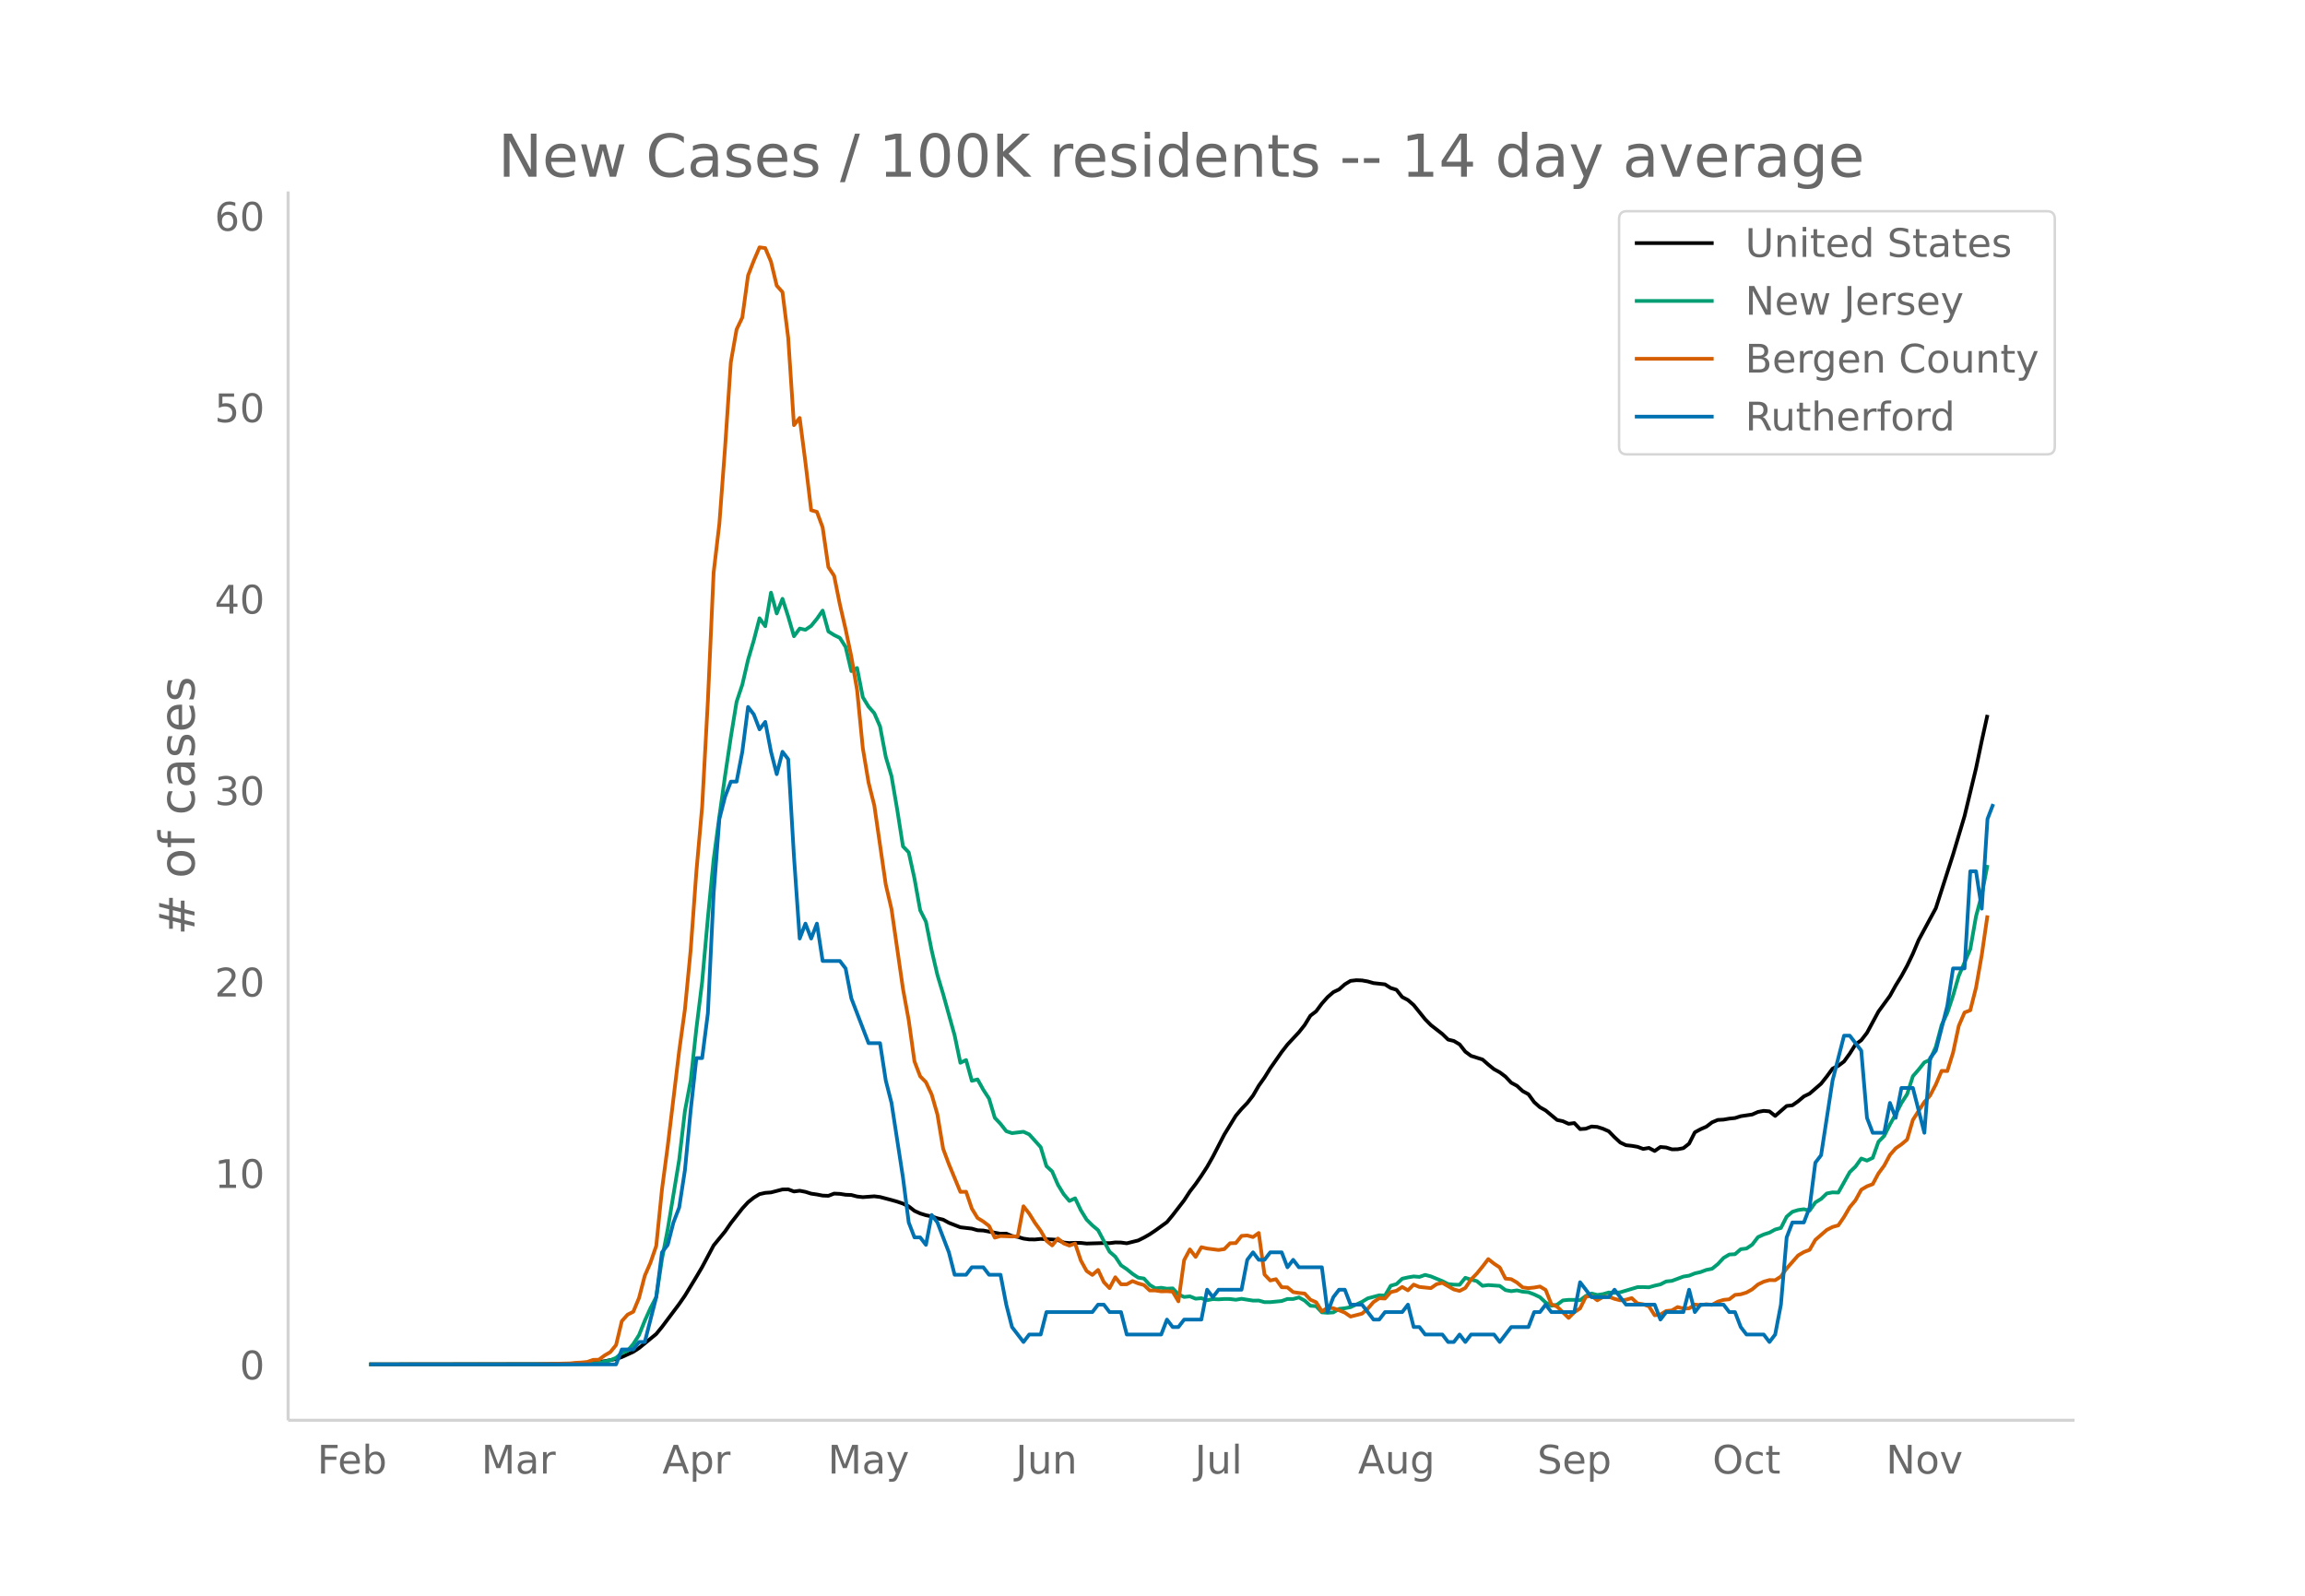 <svg height="864" viewBox="0 0 936 648" width="1248" xmlns="http://www.w3.org/2000/svg" xmlns:xlink="http://www.w3.org/1999/xlink"><defs><style>*{stroke-linecap:butt;stroke-linejoin:round}</style></defs><g id="figure_1"><path d="M0 648h936V0H0z" fill="#fff" id="patch_1"/><g id="axes_1"><path d="M117 576.72h725.4V77.76H117z" fill="none" id="patch_2"/><path clip-path="url(#p663729963f)" d="M149.973 554.04l72.237-.084 9.32-.179 4.661-.199 6.99-.544 2.331-.29 4.66-.914 2.33-.773 4.661-2.133 2.33-1.515 6.991-5.725 2.33-2.854 6.991-9.33 2.33-3.373 4.66-7.668 2.331-3.953 4.66-8.772 4.66-5.693 2.331-3.37 4.66-5.946 2.33-2.537 2.331-1.868 2.33-1.424 2.33-.519 2.33-.175 4.661-1.206 2.33-.04 2.33.868 2.33-.303 2.331.447 2.33.735 2.33.334 2.33.449 2.331.092 2.33-.898 2.33.105 2.33.365 2.33.095 2.331.612 2.33.263 4.66-.345 2.331.29 4.66 1.227 2.33.662 2.33.796 2.331 1.12 2.33 1.82 2.33 1.057 2.33.723 2.331.472 2.33.772 2.33.55 2.33 1.28 4.661 1.815 4.66.548 2.33.66 2.331.108 6.99 1.318 2.331-.064 2.33.975 2.33.353 2.33.705 2.331.328 2.33.02 2.33-.219 4.66.217 2.331.168 2.33 1.079 2.33.215 2.33-.103 2.331.044 2.33.253 6.99-.208 2.331.042 2.33-.286 2.33.039 2.33.312 4.661-1.162 2.33-1.164 2.33-1.332 2.331-1.563 4.66-3.377 2.33-2.809 4.661-6.05 2.33-3.585 2.33-3.02 2.33-3.365 2.331-3.601 2.33-4.113 4.66-9.036 4.661-7.609 2.33-2.76 2.33-2.427 2.33-3.001 2.331-4.01 2.33-3.297 2.33-3.744 4.661-6.667 2.33-2.999 4.66-5.005 2.33-2.931 2.331-3.794 2.33-1.78 2.33-3.143 2.33-2.623 2.331-2.02 2.33-1.11 2.33-2.058 2.33-1.41 2.331-.27 2.33.089 2.33.415 2.33.674 4.661.51 2.33 1.485 2.33.717 2.33 2.939 2.331 1.226 2.33 2.026 4.66 5.78 2.33 2.366 4.661 3.62 2.33 2.261 2.33.565 2.331 1.38 2.33 2.965 2.33 1.713 4.661 1.48 2.33 2.048 2.33 1.879 2.33 1.27 2.33 1.748 2.331 2.474 2.33 1.258 2.33 2.154 2.33 1.258 2.331 3.214 2.33 2.073 2.33 1.307 4.66 3.868 2.331.493 2.33 1.062 2.33-.304 2.33 2.452 2.331-.157 2.33-.897 2.33.167 2.33.748 2.331 1.031 2.33 2.399 2.33 2.149 2.33 1.107 2.33.241 2.331.396 2.33.863 2.33-.405 2.33 1.245 2.331-1.624 2.33.2 2.33.746 2.33-.025 2.331-.447 2.33-1.831 2.33-4.6 2.33-1.266 2.33-1.019 2.331-1.768 2.33-.978 2.33-.127 2.33-.402 2.331-.238 2.33-.741 4.66-.697 2.33-1.036 2.331-.44 2.33.204 2.33 1.85 4.661-4.04 2.33-.27 2.33-1.635 2.33-1.97 2.331-1.137 4.66-4.031 2.33-2.939 2.33-3.182 2.331-1.14 2.33-1.75 2.33-3.223 2.33-3.704 2.331-1.709 2.33-3.006 4.66-8.634 4.661-6.382 2.33-4.204 2.33-3.79 2.33-4.254 2.331-4.867 2.33-5.54 6.991-12.95 6.99-21.768 4.661-15.598 4.66-19.389 2.33-11.143 2.331-10.58h0" fill="none" stroke="#000" stroke-linecap="round" stroke-width="1.5" id="line2d_1"/><path clip-path="url(#p663729963f)" d="M149.973 554.04l81.558-.094 9.32-.219 2.33-.3 4.661-1.056 2.33-1 2.33-1.964 2.331-.925 2.33-2.713 2.33-3.657 2.33-5.783 2.33-5.17 2.331-4.49 2.33-15.429 2.33-12.06 4.661-28.213 2.33-19.818 2.33-12.323 2.33-21.25 2.331-18.88 2.33-25.988 2.33-23.707 2.33-17.467 2.33-16.599 2.331-15.598 2.33-14.342 2.33-6.977 2.33-10.077 2.331-7.903 2.33-8.983 2.33 3.226 2.33-13.63 2.33 8.46 2.331-5.952 2.33 7.22 2.33 7.978 2.33-3.126 2.331.5 2.33-1.594 2.33-2.857 2.33-3.339 2.331 8.465 2.33 1.476 2.33 1.15 2.33 3.65 2.33 9.829 2.331-1.263 2.33 11.872 2.33 3.826 2.33 2.663 2.331 5.34 2.33 12.378 2.33 7.858 2.33 13.635 2.33 14.873 2.331 2.426 2.33 10.603 2.33 12.929 2.33 4.607 2.331 11.69 2.33 9.947 2.33 7.778 4.661 16.754 2.33 11.141 2.33-1.125 2.33 8.44 2.33-.557 2.331 4.201 2.33 3.576 2.33 7.79 2.33 2.482 2.331 2.97 2.33.787 4.66-.562 2.331 1.075 4.66 5.176 2.33 7.703 2.33 2.169 2.331 5.395 2.33 3.82 2.33 2.757 2.33-1.075 2.331 4.87 2.33 3.782 2.33 2.332 2.33 1.963 4.661 8.74 2.33 2.02 2.33 3.507 2.33 1.569 2.331 1.9 2.33 1.538 2.33.363 2.33 2.607 2.331 1.369 2.33-.231 2.33.375 2.33-.125 2.33 2.45 2.331 1.038 2.33-.25 2.33.95 2.33-.206 2.331.825 2.33-.45 2.33.1 2.33-.15 2.33.019 2.331.294 2.33-.382 4.66.726 2.331-.02 2.33.645h2.33l4.661-.45 2.33-.838 2.33.013 2.33-.638 2.33 1.281 2.331 2.101 2.33.175 2.33 2.5 2.33.182 2.331-.162 2.33-1.426 2.33-.256 2.33-.438 4.661-2.175 2.33-1.407 4.66-1.238 2.331.119 2.33-4.001 2.33-.663 2.33-2.2 2.331-.526 2.33-.394 2.33.2 2.33-.825 2.33.613 4.661 1.913 2.33 1.194 2.33.244 2.331.05 2.33-2.826 2.33.75 2.33.57 2.331 1.925 2.33-.3 4.66.331 2.33 1.713 2.331.438 2.33-.32 2.33.538 2.33.207 2.331.887 2.33 1.113 2.33 2.182 2.33 1.326 2.33-.444 2.331-1.738 2.33-.232 2.33.007 2.33.15 2.331-1.738 2.33-.994 2.33.587 2.33-.331 2.331-.669 2.33.156 2.33-.237 6.991-2.082 2.33-.038 2.33.094 2.33-.663 2.331-.518 2.33-1.194 2.33-.238 4.661-1.738 2.33-.375 2.33-.932 2.33-.531 2.33-.875 2.331-.463 2.33-1.882 2.33-2.507 2.33-1.406 2.331-.125 2.33-2.026 2.33-.281 2.33-1.582 2.33-3.038 2.331-1.082 2.33-.744 2.33-1.269 2.33-.625 2.331-4.589 2.33-1.982 2.33-.712 2.33-.332 2.331.563 2.33-3.326 2.33-1.413 2.33-2.232 2.33-.437 2.331.08 4.66-8.314 2.33-2.244 2.331-3.264 2.33.85 2.33-1.125 2.33-6.533 2.33-2.363 2.331-4.67 2.33-4.12 2.33-4.551 2.33-3.62 2.331-7.29 2.33-2.682 2.33-2.926 2.33-1.1 2.331-5.251 2.33-8.765 2.33-5.002 2.33-6.977 2.33-8.083 4.661-10.79 2.33-13.317 2.33-8.746 2.331-12.135h0" fill="none" stroke="#009e73" stroke-linecap="round" stroke-width="1.5" id="line2d_2"/><path clip-path="url(#p663729963f)" d="M149.973 554.04l67.576-.06 13.982-.357 2.33-.238 2.33-.12 2.33-.238 2.33-.834 2.33-.06 2.331-1.727 2.33-1.37 2.33-2.859 2.33-9.71 2.331-2.62 2.33-1.191 2.33-5.6 2.33-8.994 2.33-5.361 2.331-6.79 2.33-22.934 2.33-17.572 4.661-38.659 2.33-16.917 2.33-24.065 2.33-31.927 2.331-26.27 2.33-43.007 2.33-52.06 2.33-19.777 2.33-31.153 2.331-34.49 2.33-13.283 2.33-4.884 2.33-17.036 2.331-6.016 2.33-5.421 2.33.298 2.33 5.54 2.33 9.709 2.331 2.62 2.33 18.645 2.33 35.383 2.33-2.919 2.331 18.049 2.33 19.418 2.33.656 2.33 6.314 2.331 16.142 2.33 3.515 2.33 11.615 2.33 10.067 2.33 11.139 2.331 13.522 2.33 23.648 2.33 13.938 2.33 9.293 4.661 32.166 2.33 9.947 4.66 32.404 2.331 12.748 2.33 16.678 2.33 6.076 2.33 2.383 2.331 5.003 2.33 8.101 2.33 13.939 2.33 6.255 4.661 11.258 2.33-.06 2.33 6.85 2.33 3.812 2.331 1.43 2.33 1.787 2.33 4.765 2.33-.655 4.661.179 2.33-.06 2.33-12.21 2.331 2.977 2.33 3.753 2.33 3.217 2.33 4.05 2.33 1.906 2.331-2.8 2.33 1.967 2.33.893 2.33-.834 2.331 6.91 2.33 4.229 2.33 1.608 2.33-2.025 2.33 4.944 2.331 2.442 2.33-4.408 2.33 2.86h2.33l2.331-1.31 2.33.952 2.33.655 2.33 2.204h2.331l2.33.358 2.33-.06 2.33.179 2.33 3.931 2.331-16.738 2.33-4.348 2.33 3.038 2.33-3.932 2.331.536 4.66.596 2.33-.357 2.33-2.383 2.331-.06 2.33-2.918 2.33-.18 2.33.656 2.331-1.668 2.33 16.858 2.33 2.442 2.33-.536 2.331 3.276 2.33.06 2.33 1.906 2.33.357 2.33.238 2.331 2.502 2.33 1.013 2.33 3.693 2.33-1.43 2.331.179 2.33.834 2.33.953 2.33 1.608 4.661-1.191 2.33-2.025 2.33-2.68 2.33-1.55 2.331.12 2.33-2.621 2.33-.536 2.33-1.55 2.331 1.37 2.33-2.322 2.33.953 4.66.476 2.331-1.608 2.33-.536 4.66 2.68 2.331.596 2.33-1.191 2.33-3.455 2.33-2.383 2.331-2.859 2.33-3.038 2.33 1.847 2.33 1.548 2.33 4.528 2.331.238 2.33 1.37 2.33 1.966 2.33.297 2.331-.238 2.33-.417 2.33 1.37 2.33 5.838 2.33.953 4.661 4.586 2.33-2.323 2.33-1.548 2.331-4.706 2.33-.417 2.33 1.846 2.33-1.37 2.331-.119 2.33.894 2.33.595 2.33-.238 2.33-.655 2.331 2.144 2.33.358 2.33.834 2.33 3.633 2.331-.298 2.33-1.43 2.33-.238 2.33-1.37 2.331.596 2.33-.06 2.33-1.548 2.33.238 2.33-.357 2.331.238 2.33-1.31 2.33-.715 2.33-.239 2.331-1.787 2.33-.238 2.33-.715 2.33-1.31 2.33-1.966 2.331-1.132 2.33-.655 2.33.06 2.33-1.49 2.331-3.276 4.66-5.301 2.33-1.37 2.331-.894 2.33-4.05 4.66-4.05 2.33-1.192 2.331-.655 2.33-3.395 2.33-3.991 2.33-2.8 2.331-4.289 2.33-1.37 2.33-.893 2.33-4.349 2.33-3.157 2.331-4.348 2.33-2.68 2.33-1.609 2.33-1.966 2.331-7.982 4.66-7.267 2.33-2.62 2.331-4.468 2.33-5.54 2.33.06 2.33-7.446 2.33-10.9 2.331-5.421 2.33-.894 2.33-9.173 2.33-13.224 2.331-16.142h0" fill="none" stroke="#d55e00" stroke-linecap="round" stroke-width="1.5" id="line2d_3"/><path clip-path="url(#p663729963f)" d="M149.973 554.04h100.2l2.33-6.068h4.66l2.33-3.033h2.33l4.661-18.203 2.33-18.203 2.33-3.034 2.33-9.102 2.331-6.067 2.33-15.17 2.33-24.27 2.33-21.237h2.331l2.33-18.203 2.33-48.541 2.33-30.338 2.33-9.102 2.331-6.068h2.33l2.33-12.135 2.33-18.203 2.331 3.034 2.33 6.068 2.33-3.034 2.33 12.135 2.33 9.102 2.331-9.102 2.33 3.034 2.33 39.44 2.33 33.372 2.331-6.068 2.33 6.068 2.33-6.068 2.33 15.17h6.991l2.33 3.033 2.33 12.135 6.992 18.203h4.66l2.33 15.17 2.33 9.101 4.66 30.338 2.331 18.203 2.33 6.068h2.33l2.33 3.034 2.331-12.136 2.33 3.034 4.66 12.136 2.331 9.101h4.66l2.33-3.034h4.661l2.33 3.034h4.66l2.331 12.135 2.33 9.102 4.66 6.068 2.331-3.034h4.66l2.33-9.102h18.642l2.33-3.034h2.33l2.331 3.034h4.66l2.33 9.102h13.982l2.33-6.068 2.33 3.034h2.33l2.331-3.034h6.99l2.331-12.135 2.33 3.034 2.33-3.034h9.321l2.33-12.136 2.33-3.033 2.331 3.033h2.33l2.33-3.033h4.661l2.33 6.067 2.33-3.034 2.33 3.034h9.322l2.33 18.203 2.33-6.067 2.33-3.034h2.33l2.33 6.067h4.661l4.66 6.068h2.33l2.331-3.034h6.99l2.331-3.034 2.33 9.102h2.33l2.33 3.034h6.991l2.33 3.034h2.33l2.331-3.034 2.33 3.034 2.33-3.034h9.321l2.33 3.034 4.661-6.068h6.99l2.331-6.068h2.33l2.33-3.034 2.33 3.034h9.322l2.33-12.135 4.66 6.068h6.991l2.33-3.034 4.66 6.067h11.652l2.33 6.068 2.33-3.034h6.991l2.33-9.101 2.33 9.101 2.33-3.034h9.322l2.33 3.034h2.33l2.33 6.068 2.33 3.034h6.991l2.33 3.034 2.33-3.034 2.33-12.136 2.331-27.304 2.33-6.068h4.66l2.331-6.067 2.33-18.203 2.33-3.034 4.66-30.338 4.661-18.203h2.33l4.661 6.067 2.33 27.305 2.33 6.067h4.66l2.331-12.135 2.33 6.068 2.33-12.136h4.661l4.66 18.203 2.33-30.338 2.331-3.034 4.66-18.203 2.33-15.169h4.661l2.33-39.44h2.33l2.33 15.17 2.331-36.406 2.33-6.068h0" fill="none" stroke="#0072b2" stroke-linecap="round" stroke-width="1.5" id="line2d_4"/><path d="M117 576.72V77.76" fill="none" stroke="#d3d3d3" stroke-linecap="square" stroke-width="1.25" id="patch_3"/><path d="M117 576.72h725.4" fill="none" stroke="#d3d3d3" stroke-linecap="square" stroke-width="1.25" id="patch_4"/><g id="matplotlib.axis_1"><g id="xtick_1"><g transform="matrix(.16 0 0 -.16 128.82 598.378)" fill="#696969" id="text_1"><defs><path d="M9.813 72.906h41.89v-8.312H19.672V43.109h28.906v-8.297H19.672V0h-9.86z" id="DejaVuSans-70"/><path d="M56.203 29.594v-4.39H14.891q.593-9.282 5.593-14.142 5-4.859 13.938-4.859 5.172 0 10.031 1.266 4.86 1.265 9.656 3.812v-8.5Q49.266.734 44.187-.344 39.11-1.422 33.892-1.422q-13.094 0-20.735 7.61-7.64 7.625-7.64 20.625 0 13.421 7.25 21.296Q20.016 56 32.328 56q11.031 0 17.453-7.11 6.422-7.093 6.422-19.296zm-8.984 2.64q-.094 7.36-4.125 11.75-4.032 4.407-10.672 4.407-7.516 0-12.031-4.25-4.516-4.25-5.203-11.97z" id="DejaVuSans-101"/><path d="M48.688 27.297q0 9.906-4.079 15.547-4.078 5.64-11.203 5.64-7.14 0-11.218-5.64-4.079-5.64-4.079-15.547 0-9.906 4.078-15.547 4.079-5.64 11.22-5.64 7.124 0 11.202 5.64t4.078 15.547zM18.108 46.39q2.844 4.875 7.157 7.234Q29.594 56 35.594 56q9.968 0 16.187-7.906 6.235-7.907 6.235-20.797T51.78 6.484q-6.218-7.906-16.187-7.906-6 0-10.328 2.375-4.313 2.375-7.157 7.25V0H9.08v75.984h9.03z" id="DejaVuSans-98"/></defs><use xlink:href="#DejaVuSans-70"/><use x="52.02" xlink:href="#DejaVuSans-101"/><use x="113.543" xlink:href="#DejaVuSans-98"/></g></g><g id="xtick_2"><g transform="matrix(.16 0 0 -.16 195.465 598.378)" fill="#696969" id="text_2"><defs><path d="M9.813 72.906h14.703l18.593-49.61 18.703 49.61h14.704V0H66.89v64.016l-18.797-50h-9.907l-18.796 50V0H9.813z" id="DejaVuSans-77"/><path d="M34.281 27.484q-10.89 0-15.093-2.484-4.204-2.484-4.204-8.5 0-4.781 3.157-7.594 3.156-2.797 8.562-2.797 7.485 0 12 5.297 4.516 5.297 4.516 14.078v2zm17.922 3.72V0H43.22v8.297Q40.14 3.328 35.547.953q-4.594-2.375-11.234-2.375-8.391 0-13.36 4.719Q6 8.016 6 15.922q0 9.219 6.172 13.906 6.187 4.688 18.437 4.688h12.61v.89q0 6.203-4.078 9.594-4.078 3.39-11.453 3.39-4.688 0-9.141-1.124-4.438-1.125-8.531-3.375v8.312q4.921 1.906 9.562 2.844 4.64.953 9.031.953 11.875 0 17.735-6.156 5.86-6.14 5.86-18.64z" id="DejaVuSans-97"/><path d="M41.11 46.297q-1.516.875-3.297 1.281Q36.03 48 33.89 48q-7.625 0-11.703-4.953-4.079-4.953-4.079-14.234V0H9.08v54.688h9.03v-8.5q2.844 4.984 7.375 7.39Q30.031 56 36.531 56q.922 0 2.047-.125 1.125-.11 2.484-.36z" id="DejaVuSans-114"/></defs><use xlink:href="#DejaVuSans-77"/><use x="86.279" xlink:href="#DejaVuSans-97"/><use x="147.559" xlink:href="#DejaVuSans-114"/></g></g><g id="xtick_3"><g transform="matrix(.16 0 0 -.16 268.956 598.378)" fill="#696969" id="text_3"><defs><path d="M34.188 63.188L20.797 26.906h26.812zm-5.579 9.718h11.188L67.578 0h-10.25l-6.64 18.703h-32.86L11.188 0H.78z" id="DejaVuSans-65"/><path d="M18.11 8.203v-29H9.077v75.484h9.031v-8.296q2.844 4.875 7.157 7.234Q29.594 56 35.594 56q9.968 0 16.187-7.906 6.235-7.907 6.235-20.797T51.78 6.484q-6.218-7.906-16.187-7.906-6 0-10.328 2.375-4.313 2.375-7.157 7.25zm30.578 19.094q0 9.906-4.079 15.547-4.078 5.64-11.203 5.64-7.14 0-11.218-5.64-4.079-5.64-4.079-15.547 0-9.906 4.078-15.547 4.079-5.64 11.22-5.64 7.124 0 11.202 5.64t4.078 15.547z" id="DejaVuSans-112"/></defs><use xlink:href="#DejaVuSans-65"/><use x="68.408" xlink:href="#DejaVuSans-112"/><use x="131.885" xlink:href="#DejaVuSans-114"/></g></g><g id="xtick_4"><g transform="matrix(.16 0 0 -.16 336.163 598.378)" fill="#696969" id="text_4"><defs><path d="M32.172-5.078q-3.797-9.766-7.422-12.735-3.61-2.984-9.656-2.984H7.906v7.516h5.282q3.703 0 5.75 1.765Q21-9.766 23.483-3.219l1.61 4.094-22.11 53.813H12.5l17.094-42.766 17.093 42.766h9.516z" id="DejaVuSans-121"/></defs><use xlink:href="#DejaVuSans-77"/><use x="86.279" xlink:href="#DejaVuSans-97"/><use x="147.559" xlink:href="#DejaVuSans-121"/></g></g><g id="xtick_5"><g transform="matrix(.16 0 0 -.16 412.44 598.378)" fill="#696969" id="text_5"><defs><path d="M9.813 72.906h9.859V5.078q0-13.187-5-19.14-5-5.954-16.094-5.954h-3.75v8.297h3.078q6.531 0 9.219 3.672Q9.813-4.39 9.813 5.078z" id="DejaVuSans-74"/><path d="M8.5 21.578v33.11h8.984V21.922q0-7.766 3.016-11.656 3.031-3.875 9.094-3.875 7.265 0 11.484 4.64 4.234 4.64 4.234 12.656v31h8.985V0h-8.984v8.406Q42.047 3.422 37.718 1q-4.313-2.422-10.032-2.422-9.421 0-14.312 5.86Q8.5 10.296 8.5 21.578zM31.11 56z" id="DejaVuSans-117"/><path d="M54.89 33.016V0h-8.984v32.719q0 7.765-3.031 11.61-3.031 3.858-9.078 3.858-7.281 0-11.484-4.64-4.204-4.625-4.204-12.64V0H9.08v54.688h9.03v-8.5q3.235 4.937 7.594 7.374Q30.078 56 35.797 56q9.422 0 14.25-5.828 4.844-5.828 4.844-17.156z" id="DejaVuSans-110"/></defs><use xlink:href="#DejaVuSans-74"/><use x="29.492" xlink:href="#DejaVuSans-117"/><use x="92.871" xlink:href="#DejaVuSans-110"/></g></g><g id="xtick_6"><g transform="matrix(.16 0 0 -.16 485.194 598.378)" fill="#696969" id="text_6"><defs><path d="M9.422 75.984h8.984V0H9.422z" id="DejaVuSans-108"/></defs><use xlink:href="#DejaVuSans-74"/><use x="29.492" xlink:href="#DejaVuSans-117"/><use x="92.871" xlink:href="#DejaVuSans-108"/></g></g><g id="xtick_7"><g transform="matrix(.16 0 0 -.16 551.462 598.378)" fill="#696969" id="text_7"><defs><path d="M45.406 27.984q0 9.766-4.031 15.125-4.016 5.375-11.297 5.375-7.219 0-11.25-5.375-4.031-5.359-4.031-15.125 0-9.718 4.031-15.093t11.25-5.375q7.281 0 11.297 5.375 4.031 5.375 4.031 15.093zm8.985-21.203q0-13.953-6.203-20.765Q42-20.797 29.203-20.797q-4.734 0-8.937.703-4.203.703-8.157 2.172v8.735q3.954-2.141 7.813-3.157 3.86-1.031 7.86-1.031 8.843 0 13.234 4.61 4.39 4.609 4.39 13.937v4.453q-2.781-4.844-7.125-7.234Q33.938 0 27.875 0 17.828 0 11.672 7.656q-6.156 7.672-6.156 20.328 0 12.688 6.156 20.344Q17.828 56 27.875 56q6.063 0 10.406-2.39 4.344-2.391 7.125-7.22v8.297h8.985z" id="DejaVuSans-103"/></defs><use xlink:href="#DejaVuSans-65"/><use x="68.408" xlink:href="#DejaVuSans-117"/><use x="131.787" xlink:href="#DejaVuSans-103"/></g></g><g id="xtick_8"><g transform="matrix(.16 0 0 -.16 624.24 598.378)" fill="#696969" id="text_8"><defs><path d="M53.516 70.516V60.89q-5.61 2.687-10.594 4-4.984 1.328-9.625 1.328-8.047 0-12.422-3.125t-4.375-8.89q0-4.845 2.906-7.313 2.907-2.453 11.016-3.97l5.953-1.218q11.031-2.11 16.281-7.406 5.25-5.297 5.25-14.172 0-10.61-7.11-16.078-7.093-5.469-20.812-5.469-5.172 0-11.015 1.172Q13.14.922 6.89 3.219v10.156q6-3.36 11.765-5.078 5.766-1.703 11.328-1.703 8.438 0 13.032 3.312 4.593 3.328 4.593 9.485 0 5.359-3.297 8.39-3.296 3.032-10.812 4.547L27.484 33.5q-11.03 2.188-15.968 6.875-4.922 4.688-4.922 13.047 0 9.672 6.812 15.234 6.813 5.563 18.766 5.563 5.14 0 10.453-.938 5.328-.922 10.89-2.765z" id="DejaVuSans-83"/></defs><use xlink:href="#DejaVuSans-83"/><use x="63.477" xlink:href="#DejaVuSans-101"/><use x="125" xlink:href="#DejaVuSans-112"/></g></g><g id="xtick_9"><g transform="matrix(.16 0 0 -.16 695.395 598.378)" fill="#696969" id="text_9"><defs><path d="M39.406 66.219q-10.75 0-17.078-8.016-6.312-8-6.312-21.828 0-13.766 6.312-21.781 6.328-8 17.078-8 10.735 0 17.016 8 6.281 8.015 6.281 21.781 0 13.828-6.281 21.828-6.281 8.016-17.016 8.016zm0 8q15.328 0 24.5-10.281 9.188-10.282 9.188-27.563 0-17.234-9.188-27.516-9.172-10.28-24.5-10.28-15.375 0-24.593 10.25-9.204 10.265-9.204 27.546t9.204 27.563q9.218 10.28 24.593 10.28z" id="DejaVuSans-79"/><path d="M48.781 52.594v-8.407q-3.812 2.11-7.64 3.157-3.828 1.047-7.735 1.047-8.75 0-13.593-5.547-4.829-5.532-4.829-15.547 0-10.016 4.829-15.563 4.843-5.53 13.593-5.53 3.907 0 7.735 1.046 3.828 1.047 7.64 3.156V2.094Q45.016.344 40.984-.531q-4.015-.89-8.562-.89-12.36 0-19.64 7.765-7.266 7.765-7.266 20.953 0 13.375 7.343 21.031Q20.22 56 33.016 56q4.14 0 8.093-.86 3.953-.843 7.672-2.546z" id="DejaVuSans-99"/><path d="M18.313 70.219V54.688h18.5v-6.985h-18.5V18.016q0-6.688 1.828-8.594 1.828-1.906 7.453-1.906h9.218V0h-9.218q-10.407 0-14.36 3.875-3.953 3.89-3.953 14.14v29.688H2.687v6.984h6.594V70.22z" id="DejaVuSans-116"/></defs><use xlink:href="#DejaVuSans-79"/><use x="78.711" xlink:href="#DejaVuSans-99"/><use x="133.691" xlink:href="#DejaVuSans-116"/></g></g><g id="xtick_10"><g transform="matrix(.16 0 0 -.16 765.85 598.378)" fill="#696969" id="text_10"><defs><path d="M9.813 72.906h13.28l32.329-60.984v60.984h9.562V0h-13.28L19.39 60.984V0H9.813z" id="DejaVuSans-78"/><path d="M30.61 48.39q-7.22 0-11.422-5.64-4.204-5.64-4.204-15.453 0-9.813 4.172-15.453 4.188-5.64 11.453-5.64 7.188 0 11.375 5.655 4.203 5.672 4.203 15.438 0 9.719-4.203 15.406-4.187 5.688-11.375 5.688zm0 7.61q11.718 0 18.406-7.625 6.703-7.61 6.703-21.078 0-13.422-6.703-21.078-6.688-7.64-18.407-7.64-11.765 0-18.437 7.64-6.656 7.656-6.656 21.078 0 13.469 6.656 21.078Q18.844 56 30.609 56z" id="DejaVuSans-111"/><path d="M2.984 54.688H12.5L29.594 8.797l17.093 45.89h9.516L35.687 0H23.485z" id="DejaVuSans-118"/></defs><use xlink:href="#DejaVuSans-78"/><use x="74.805" xlink:href="#DejaVuSans-111"/><use x="135.986" xlink:href="#DejaVuSans-118"/></g></g></g><g id="matplotlib.axis_2"><g id="ytick_1"><g transform="matrix(.16 0 0 -.16 97.32 560.119)" fill="#696969" id="text_11"><defs><path d="M31.781 66.406q-7.61 0-11.453-7.5Q16.5 51.422 16.5 36.375q0-14.984 3.828-22.484 3.844-7.5 11.453-7.5 7.672 0 11.5 7.5 3.844 7.5 3.844 22.484 0 15.047-3.844 22.531-3.828 7.5-11.5 7.5zm0 7.813q12.266 0 18.735-9.703 6.468-9.688 6.468-28.141 0-18.406-6.468-28.11-6.47-9.687-18.735-9.687-12.25 0-18.718 9.688-6.47 9.703-6.47 28.109 0 18.453 6.47 28.14Q19.53 74.22 31.78 74.22z" id="DejaVuSans-48"/></defs><use xlink:href="#DejaVuSans-48"/></g></g><g id="ytick_2"><g transform="matrix(.16 0 0 -.16 87.14 482.38)" fill="#696969" id="text_12"><defs><path d="M12.406 8.297h16.11v55.625l-17.532-3.516v8.985l17.438 3.515h9.86V8.296H54.39V0H12.406z" id="DejaVuSans-49"/></defs><use xlink:href="#DejaVuSans-49"/><use x="63.623" xlink:href="#DejaVuSans-48"/></g></g><g id="ytick_3"><g transform="matrix(.16 0 0 -.16 87.14 404.64)" fill="#696969" id="text_13"><defs><path d="M19.188 8.297h34.421V0H7.33v8.297q5.609 5.812 15.296 15.594 9.703 9.797 12.188 12.64 4.734 5.313 6.609 9 1.89 3.688 1.89 7.25 0 5.813-4.078 9.469-4.078 3.672-10.625 3.672-4.64 0-9.797-1.61-5.14-1.609-11-4.89v9.969Q13.767 71.78 18.938 73q5.188 1.219 9.485 1.219 11.328 0 18.062-5.672 6.735-5.656 6.735-15.125 0-4.5-1.688-8.531-1.672-4.016-6.125-9.485-1.218-1.422-7.765-8.187-6.532-6.766-18.453-18.922z" id="DejaVuSans-50"/></defs><use xlink:href="#DejaVuSans-50"/><use x="63.623" xlink:href="#DejaVuSans-48"/></g></g><g id="ytick_4"><g transform="matrix(.16 0 0 -.16 87.14 326.9)" fill="#696969" id="text_14"><defs><path d="M40.578 39.313Q47.656 37.797 51.625 33q3.984-4.781 3.984-11.813 0-10.78-7.422-16.703-7.421-5.906-21.093-5.906-4.578 0-9.438.906-4.86.907-10.031 2.72v9.515q4.094-2.39 8.969-3.61 4.89-1.218 10.218-1.218 9.266 0 14.125 3.656 4.86 3.656 4.86 10.64 0 6.454-4.516 10.079-4.515 3.64-12.562 3.64h-8.5v8.11h8.89q7.266 0 11.125 2.906 3.86 2.906 3.86 8.375 0 5.61-3.985 8.61-3.968 3.015-11.39 3.015-4.063 0-8.703-.89-4.641-.876-10.203-2.72v8.782q5.624 1.562 10.53 2.344 4.907.78 9.25.78 11.235 0 17.766-5.109 6.547-5.093 6.547-13.78 0-6.063-3.468-10.235-3.47-4.172-9.86-5.782z" id="DejaVuSans-51"/></defs><use xlink:href="#DejaVuSans-51"/><use x="63.623" xlink:href="#DejaVuSans-48"/></g></g><g id="ytick_5"><g transform="matrix(.16 0 0 -.16 87.14 249.161)" fill="#696969" id="text_15"><defs><path d="M37.797 64.313L12.89 25.39h24.906zm-2.594 8.593H47.61V25.391h10.407v-8.203H47.609V0h-9.812v17.188H4.89v9.515z" id="DejaVuSans-52"/></defs><use xlink:href="#DejaVuSans-52"/><use x="63.623" xlink:href="#DejaVuSans-48"/></g></g><g id="ytick_6"><g transform="matrix(.16 0 0 -.16 87.14 171.422)" fill="#696969" id="text_16"><defs><path d="M10.797 72.906h38.719v-8.312H19.828v-17.86q2.14.735 4.281 1.094 2.157.36 4.313.36 12.203 0 19.328-6.688 7.14-6.688 7.14-18.11 0-11.765-7.328-18.296-7.328-6.516-20.656-6.516-4.593 0-9.36.781-4.75.782-9.827 2.344v9.922q4.39-2.39 9.078-3.563 4.687-1.171 9.906-1.171 8.453 0 13.375 4.437 4.938 4.438 4.938 12.063 0 7.609-4.938 12.047-4.922 4.453-13.375 4.453-3.953 0-7.89-.875-3.922-.875-8.016-2.735z" id="DejaVuSans-53"/></defs><use xlink:href="#DejaVuSans-53"/><use x="63.623" xlink:href="#DejaVuSans-48"/></g></g><g id="ytick_7"><g transform="matrix(.16 0 0 -.16 87.14 93.682)" fill="#696969" id="text_17"><defs><path d="M33.016 40.375q-6.641 0-10.532-4.547-3.875-4.531-3.875-12.437 0-7.86 3.875-12.438 3.891-4.562 10.532-4.562 6.64 0 10.515 4.562 3.875 4.578 3.875 12.438 0 7.906-3.875 12.437-3.875 4.547-10.515 4.547zm19.578 30.922v-8.984q-3.719 1.75-7.5 2.671-3.782.938-7.5.938-9.766 0-14.922-6.594-5.14-6.594-5.875-19.922 2.875 4.25 7.219 6.516 4.359 2.266 9.578 2.266 10.984 0 17.36-6.672 6.374-6.657 6.374-18.125 0-11.235-6.64-18.032-6.641-6.78-17.672-6.78-12.657 0-19.344 9.687-6.688 9.703-6.688 28.109 0 17.281 8.204 27.563 8.203 10.28 22.015 10.28 3.719 0 7.5-.734t7.89-2.187z" id="DejaVuSans-54"/></defs><use xlink:href="#DejaVuSans-54"/><use x="63.623" xlink:href="#DejaVuSans-48"/></g></g><g transform="matrix(0 -.2 -.2 0 78.98 379.813)" fill="#696969" id="text_18"><defs><path d="M51.125 44H36.922l-4.11-16.313h14.313zm-7.328 27.781l-5.078-20.265h14.265L58.11 71.78h7.813L60.89 51.516h15.234V44h-17.14l-4-16.313h15.53V20.22H53.079L48 0h-7.813l5.032 20.219H30.906L25.875 0h-7.86l5.079 20.219H7.719v7.468h17.187L29 44H13.281v7.516h17.625l4.985 20.265z" id="DejaVuSans-35"/><path d="M37.11 75.984V68.5h-8.594q-4.828 0-6.72-1.953-1.874-1.953-1.874-7.031v-4.828h14.797v-6.985H19.922V0H10.89v47.703H2.297v6.984h8.594V58.5q0 9.125 4.25 13.297 4.25 4.187 13.468 4.187z" id="DejaVuSans-102"/><path d="M44.281 53.078v-8.5q-3.797 1.953-7.906 2.922-4.094.984-8.5.984-6.688 0-10.031-2.047-3.344-2.046-3.344-6.156 0-3.125 2.39-4.906 2.391-1.781 9.626-3.39l3.078-.688q9.562-2.047 13.593-5.781 4.032-3.735 4.032-10.422 0-7.625-6.032-12.078-6.03-4.438-16.578-4.438-4.39 0-9.156.86Q10.688.296 5.422 2v9.281q4.984-2.594 9.812-3.89 4.829-1.282 9.579-1.282 6.343 0 9.75 2.172 3.421 2.172 3.421 6.125 0 3.656-2.468 5.61-2.453 1.953-10.813 3.765l-3.125.735q-8.344 1.75-12.062 5.39-3.704 3.64-3.704 9.985 0 7.718 5.47 11.906Q16.75 56 26.811 56q4.97 0 9.36-.734 4.406-.72 8.11-2.188z" id="DejaVuSans-115"/></defs><use xlink:href="#DejaVuSans-35"/><use x="83.789" xlink:href="#DejaVuSans-32"/><use x="115.576" xlink:href="#DejaVuSans-111"/><use x="176.758" xlink:href="#DejaVuSans-102"/><use x="211.963" xlink:href="#DejaVuSans-32"/><use x="243.75" xlink:href="#DejaVuSans-99"/><use x="298.73" xlink:href="#DejaVuSans-97"/><use x="360.01" xlink:href="#DejaVuSans-115"/><use x="412.109" xlink:href="#DejaVuSans-101"/><use x="473.633" xlink:href="#DejaVuSans-115"/></g></g><g transform="matrix(.24 0 0 -.24 202.252 71.76)" fill="#696969" id="text_19"><defs><path d="M4.203 54.688h8.985l11.234-42.672 11.172 42.672h10.593l11.235-42.672 11.187 42.672h8.985L63.28 0H52.688L40.922 44.828 29.109 0H18.5z" id="DejaVuSans-119"/><path d="M64.406 67.281v-10.39q-4.984 4.64-10.625 6.922-5.64 2.296-11.984 2.296-12.5 0-19.14-7.64-6.641-7.64-6.641-22.094 0-14.406 6.64-22.047 6.64-7.64 19.14-7.64 6.345 0 11.985 2.296 5.64 2.297 10.625 6.938V5.609Q59.234 2.094 53.437.33q-5.78-1.75-12.218-1.75-16.563 0-26.094 10.124-9.516 10.14-9.516 27.672 0 17.578 9.516 27.703 9.531 10.14 26.094 10.14 6.531 0 12.312-1.734 5.797-1.734 10.875-5.203z" id="DejaVuSans-67"/><path d="M25.39 72.906h8.297L8.297-9.28H0z" id="DejaVuSans-47"/><path d="M9.813 72.906h9.859V42.094L52.39 72.906h12.703L28.906 38.922 67.672 0H54.688L19.672 35.11V0h-9.86z" id="DejaVuSans-75"/><path d="M9.422 54.688h8.984V0H9.422zm0 21.296h8.984v-11.39H9.422z" id="DejaVuSans-105"/><path d="M45.406 46.39v29.594h8.985V0h-8.985v8.203Q42.578 3.328 38.25.953q-4.313-2.375-10.375-2.375-9.906 0-16.14 7.906-6.22 7.922-6.22 20.813 0 12.89 6.22 20.797Q17.968 56 27.874 56q6.063 0 10.375-2.375 4.328-2.36 7.156-7.234zm-30.61-19.093q0-9.906 4.079-15.547 4.078-5.64 11.203-5.64 7.125 0 11.219 5.64 4.11 5.64 4.11 15.547 0 9.906-4.11 15.547-4.094 5.64-11.219 5.64-7.125 0-11.203-5.64-4.078-5.64-4.078-15.547z" id="DejaVuSans-100"/><path d="M4.89 31.39h26.313v-8H4.891z" id="DejaVuSans-45"/></defs><use xlink:href="#DejaVuSans-78"/><use x="74.805" xlink:href="#DejaVuSans-101"/><use x="136.328" xlink:href="#DejaVuSans-119"/><use x="218.115" xlink:href="#DejaVuSans-32"/><use x="249.902" xlink:href="#DejaVuSans-67"/><use x="319.727" xlink:href="#DejaVuSans-97"/><use x="381.006" xlink:href="#DejaVuSans-115"/><use x="433.105" xlink:href="#DejaVuSans-101"/><use x="494.629" xlink:href="#DejaVuSans-115"/><use x="546.729" xlink:href="#DejaVuSans-32"/><use x="578.516" xlink:href="#DejaVuSans-47"/><use x="612.207" xlink:href="#DejaVuSans-32"/><use x="643.994" xlink:href="#DejaVuSans-49"/><use x="707.617" xlink:href="#DejaVuSans-48"/><use x="771.24" xlink:href="#DejaVuSans-48"/><use x="834.863" xlink:href="#DejaVuSans-75"/><use x="900.439" xlink:href="#DejaVuSans-32"/><use x="932.227" xlink:href="#DejaVuSans-114"/><use x="971.09" xlink:href="#DejaVuSans-101"/><use x="1032.613" xlink:href="#DejaVuSans-115"/><use x="1084.713" xlink:href="#DejaVuSans-105"/><use x="1112.496" xlink:href="#DejaVuSans-100"/><use x="1175.973" xlink:href="#DejaVuSans-101"/><use x="1237.496" xlink:href="#DejaVuSans-110"/><use x="1300.875" xlink:href="#DejaVuSans-116"/><use x="1340.084" xlink:href="#DejaVuSans-115"/><use x="1392.184" xlink:href="#DejaVuSans-32"/><use x="1423.971" xlink:href="#DejaVuSans-45"/><use x="1460.055" xlink:href="#DejaVuSans-45"/><use x="1496.139" xlink:href="#DejaVuSans-32"/><use x="1527.926" xlink:href="#DejaVuSans-49"/><use x="1591.549" xlink:href="#DejaVuSans-52"/><use x="1655.172" xlink:href="#DejaVuSans-32"/><use x="1686.959" xlink:href="#DejaVuSans-100"/><use x="1750.436" xlink:href="#DejaVuSans-97"/><use x="1811.715" xlink:href="#DejaVuSans-121"/><use x="1870.895" xlink:href="#DejaVuSans-32"/><use x="1902.682" xlink:href="#DejaVuSans-97"/><use x="1963.961" xlink:href="#DejaVuSans-118"/><use x="2023.141" xlink:href="#DejaVuSans-101"/><use x="2084.664" xlink:href="#DejaVuSans-114"/><use x="2125.777" xlink:href="#DejaVuSans-97"/><use x="2187.057" xlink:href="#DejaVuSans-103"/><use x="2250.533" xlink:href="#DejaVuSans-101"/></g><g id="legend_1"><path d="M660.668 184.5H831.2q3.2 0 3.2-3.2V88.96q0-3.2-3.2-3.2H660.667q-3.2 0-3.2 3.2v92.34q0 3.2 3.2 3.2z" fill="none" opacity=".8" stroke="#ccc" id="patch_5"/><path d="M663.867 98.718h32" fill="none" stroke="#000" stroke-linecap="round" stroke-width="1.5" id="line2d_5"/><g transform="matrix(.16 0 0 -.16 708.668 104.317)" fill="#696969" id="text_20"><defs><path d="M8.688 72.906h9.921V28.61q0-11.718 4.235-16.875 4.25-5.14 13.781-5.14 9.469 0 13.719 5.14 4.25 5.157 4.25 16.875v44.297H64.5V27.391q0-14.25-7.063-21.532-7.046-7.28-20.812-7.28-13.828 0-20.89 7.28-7.047 7.282-7.047 21.532z" id="DejaVuSans-85"/></defs><use xlink:href="#DejaVuSans-85"/><use x="73.193" xlink:href="#DejaVuSans-110"/><use x="136.572" xlink:href="#DejaVuSans-105"/><use x="164.355" xlink:href="#DejaVuSans-116"/><use x="203.564" xlink:href="#DejaVuSans-101"/><use x="265.088" xlink:href="#DejaVuSans-100"/><use x="328.564" xlink:href="#DejaVuSans-32"/><use x="360.352" xlink:href="#DejaVuSans-83"/><use x="423.828" xlink:href="#DejaVuSans-116"/><use x="463.037" xlink:href="#DejaVuSans-97"/><use x="524.316" xlink:href="#DejaVuSans-116"/><use x="563.525" xlink:href="#DejaVuSans-101"/><use x="625.049" xlink:href="#DejaVuSans-115"/></g><path d="M663.867 122.203h32" fill="none" stroke="#009e73" stroke-linecap="round" stroke-width="1.5" id="line2d_7"/><g transform="matrix(.16 0 0 -.16 708.668 127.802)" fill="#696969" id="text_21"><use xlink:href="#DejaVuSans-78"/><use x="74.805" xlink:href="#DejaVuSans-101"/><use x="136.328" xlink:href="#DejaVuSans-119"/><use x="218.115" xlink:href="#DejaVuSans-32"/><use x="249.902" xlink:href="#DejaVuSans-74"/><use x="279.395" xlink:href="#DejaVuSans-101"/><use x="340.918" xlink:href="#DejaVuSans-114"/><use x="382.031" xlink:href="#DejaVuSans-115"/><use x="434.131" xlink:href="#DejaVuSans-101"/><use x="495.654" xlink:href="#DejaVuSans-121"/></g><path d="M663.867 145.688h32" fill="none" stroke="#d55e00" stroke-linecap="round" stroke-width="1.5" id="line2d_9"/><g transform="matrix(.16 0 0 -.16 708.668 151.287)" fill="#696969" id="text_22"><defs><path d="M19.672 34.813V8.108H35.5q7.953 0 11.781 3.297 3.844 3.297 3.844 10.078 0 6.844-3.844 10.078-3.828 3.25-11.781 3.25zm0 29.984V42.828h14.61q7.218 0 10.75 2.703 3.546 2.719 3.546 8.282 0 5.515-3.547 8.25-3.531 2.734-10.75 2.734zm-9.86 8.11h25.204q11.28 0 17.375-4.688Q58.5 63.53 58.5 54.89q0-6.703-3.125-10.657-3.125-3.953-9.188-4.922 7.282-1.562 11.313-6.53 4.031-4.954 4.031-12.376 0-9.765-6.64-15.093Q48.25 0 35.984 0H9.812z" id="DejaVuSans-66"/></defs><use xlink:href="#DejaVuSans-66"/><use x="68.604" xlink:href="#DejaVuSans-101"/><use x="130.127" xlink:href="#DejaVuSans-114"/><use x="169.49" xlink:href="#DejaVuSans-103"/><use x="232.967" xlink:href="#DejaVuSans-101"/><use x="294.49" xlink:href="#DejaVuSans-110"/><use x="357.869" xlink:href="#DejaVuSans-32"/><use x="389.656" xlink:href="#DejaVuSans-67"/><use x="459.48" xlink:href="#DejaVuSans-111"/><use x="520.662" xlink:href="#DejaVuSans-117"/><use x="584.041" xlink:href="#DejaVuSans-110"/><use x="647.42" xlink:href="#DejaVuSans-116"/><use x="686.629" xlink:href="#DejaVuSans-121"/></g><path d="M663.867 169.173h32" fill="none" stroke="#0072b2" stroke-linecap="round" stroke-width="1.5" id="line2d_11"/><g transform="matrix(.16 0 0 -.16 708.668 174.773)" fill="#696969" id="text_23"><defs><path d="M44.39 34.188q3.172-1.079 6.172-4.594 3-3.516 6.032-9.672L66.609 0H56l-9.313 18.703q-3.624 7.328-7.015 9.719-3.39 2.39-9.25 2.39h-10.75V0h-9.86v72.906h22.266q12.5 0 18.656-5.234 6.157-5.219 6.157-15.766 0-6.89-3.203-11.437-3.204-4.532-9.297-6.282zM19.673 64.797V38.922h12.406q7.125 0 10.766 3.297 3.64 3.297 3.64 9.687 0 6.39-3.64 9.64-3.64 3.25-10.766 3.25z" id="DejaVuSans-82"/><path d="M54.89 33.016V0h-8.984v32.719q0 7.765-3.031 11.61-3.031 3.858-9.078 3.858-7.281 0-11.484-4.64-4.204-4.625-4.204-12.64V0H9.08v75.984h9.03V46.188q3.235 4.937 7.594 7.374Q30.078 56 35.797 56q9.422 0 14.25-5.828 4.844-5.828 4.844-17.156z" id="DejaVuSans-104"/></defs><use xlink:href="#DejaVuSans-82"/><use x="64.982" xlink:href="#DejaVuSans-117"/><use x="128.361" xlink:href="#DejaVuSans-116"/><use x="167.57" xlink:href="#DejaVuSans-104"/><use x="230.949" xlink:href="#DejaVuSans-101"/><use x="292.473" xlink:href="#DejaVuSans-114"/><use x="333.586" xlink:href="#DejaVuSans-102"/><use x="368.791" xlink:href="#DejaVuSans-111"/><use x="429.973" xlink:href="#DejaVuSans-114"/><use x="469.336" xlink:href="#DejaVuSans-100"/></g></g></g></g><defs><clipPath id="p663729963f"><path d="M117 77.76h725.4v498.96H117z"/></clipPath></defs></svg>